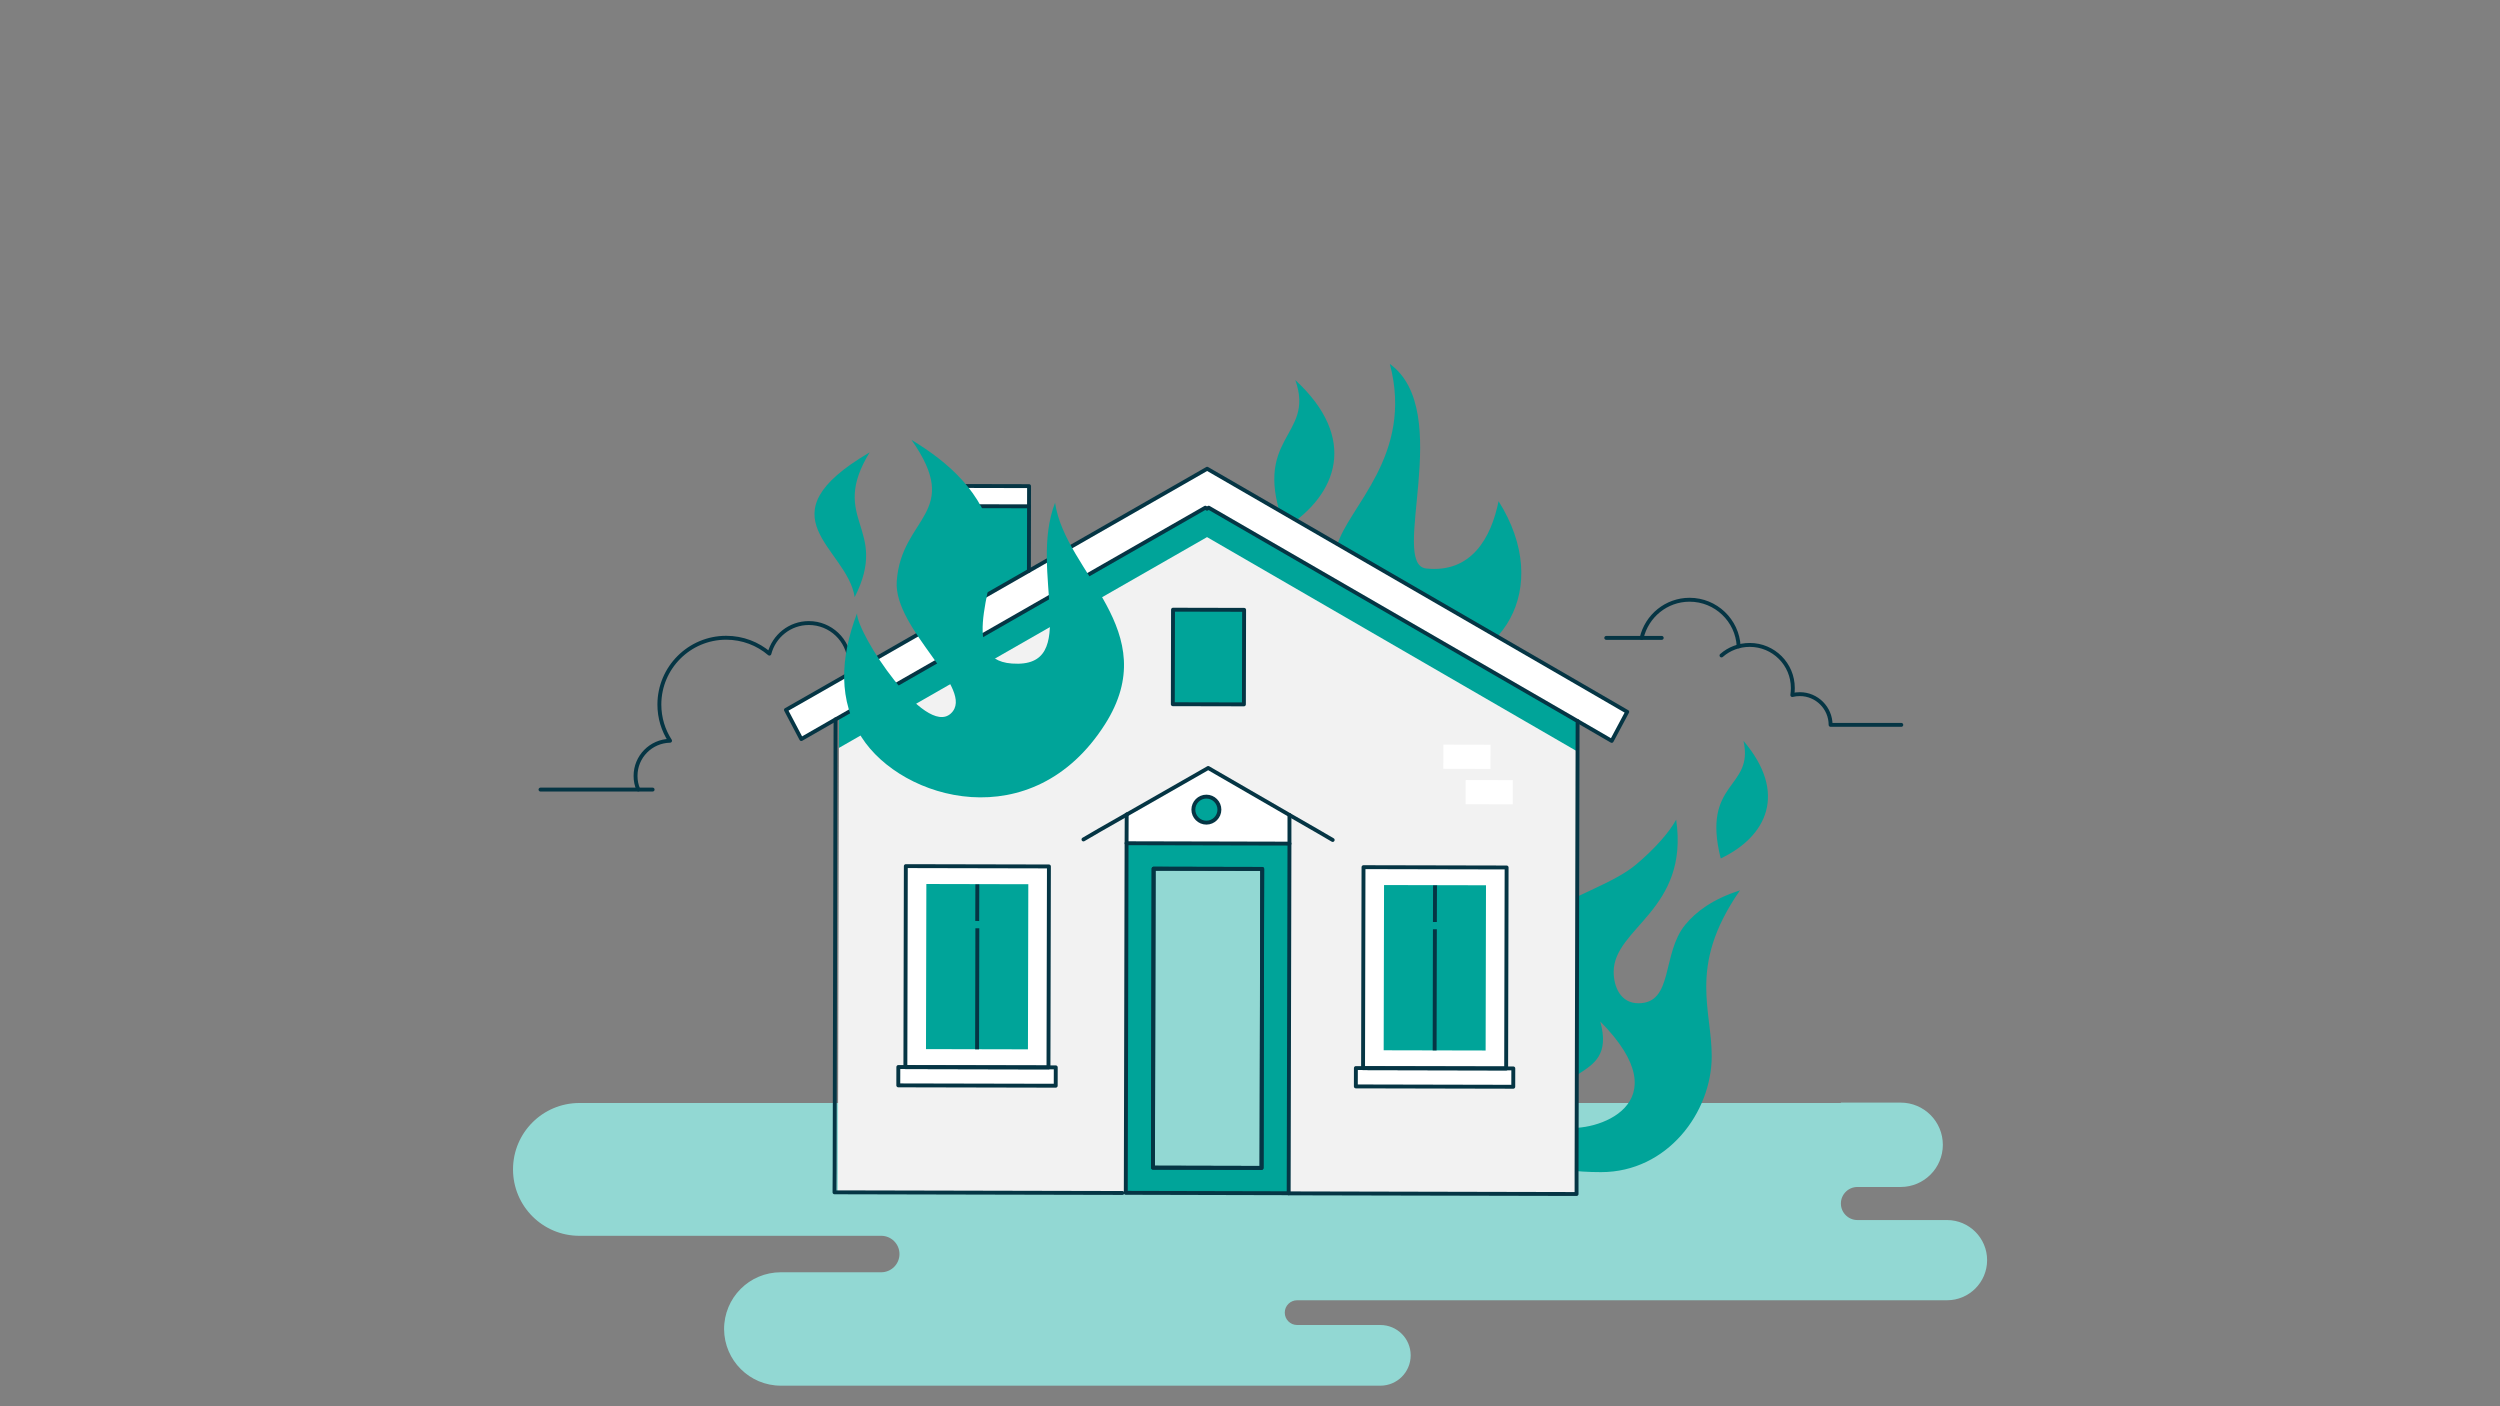 <?xml version="1.0" encoding="utf-8"?>
<!-- Generator: Adobe Illustrator 19.0.1, SVG Export Plug-In . SVG Version: 6.00 Build 0)  -->
<svg version="1.1" id="Шар_1" xmlns="http://www.w3.org/2000/svg" xmlns:xlink="http://www.w3.org/1999/xlink" x="0px" y="0px"
	 viewBox="0 0 1920 1080" style="enable-background:new 0 0 1920 1080;" xml:space="preserve">
<rect x="0" y="0" width="1920" height="1080" fill="#808080" stroke="none"/>
<style type="text/css">
	.st0{fill:#92D8D3;}
	.st1{fill:#00A499;}
	.st2{fill:none;stroke:#053544;stroke-width:3;stroke-linecap:round;stroke-linejoin:round;stroke-miterlimit:10;}
	.st3{fill:#F2F2F2;}
	.st4{fill:#FFFFFF;}
	.st5{fill:none;stroke:#053544;stroke-width:3;stroke-linejoin:round;stroke-miterlimit:10;}
</style>
<g>
	<g>
		<g>
			<path class="st0" d="M1413.8,846.8h45.9c17.9,0,32.4,14.5,32.4,32.4s-14.5,32.4-32.4,32.4h-33.2c-7,0-12.7,5.7-12.7,12.7
				c0,7,5.7,12.7,12.7,12.7h68.8c17,0,30.8,13.8,30.8,30.8s-13.8,30.8-30.8,30.8H996.2c-5.2,0-9.5,4.2-9.5,9.5
				c0,5.2,4.2,9.5,9.5,9.5h63.9c12.9,0,23.3,10.4,23.3,23.3c0,12.9-10.4,23.3-23.3,23.3H599.7c-24,0-43.4-19.4-43.6-43.3
				c-0.1-24.2,19.4-43.8,43.6-43.8h77.1c7.7,0,14-6.3,14-14c0-7.7-6.3-14-14-14H445c-28.2,0-51-22.8-51-51c0-28.2,22.8-51,51-51
				H1413.8z"/>
			<path class="st1" d="M1336.3,683.8c-20.9,6.7-33.8,16.3-42.2,26.6c-18,22.2-8.7,60.1-35.8,60.1c-13.8,0-19-12.8-19-24.1
				c0-34,58.1-47.4,48-116.9c-5.7,10.3-16.7,22.5-30.5,34.2c-35.4,30.2-130.3,36.9-130.3,141.1c0,58.5,24.9,95.4,103.1,95.4
				c50.9,0,85-45.9,85-89c0-17.5-4.2-34.2-4.2-53.2C1310.4,737.3,1315.4,713.9,1336.3,683.8 M1201,865.7
				c-20.2-52.3,42.2-30.3,28-81.2C1292.7,848.7,1224.4,870.2,1201,865.7"/>
			<path class="st1" d="M1339,569c34.2,40.2,17.8,73.5-17.5,90.3C1306.5,599.6,1347.3,606,1339,569"/>
			<path class="st1" d="M994.8,291.9c48.1,44.3,33,87.7-7.8,113.7C959.4,334.5,1010.5,336.1,994.8,291.9"/>
			<path class="st1" d="M1067.4,279.5c18.7,70.6-32.5,109.9-40.7,140.1c-9.7,35.4,1.2,91.1,60.6,93.4c66,2.5,106-60.8,63.6-128.1
				c-5.7,28.2-20.9,55.4-55.6,51.7C1066.6,433.4,1117.5,315.9,1067.4,279.5"/>
			<path class="st2" d="M1335.3,496.4c-1-19.9-17.5-35.8-37.7-35.8c-17.9,0-32.9,12.5-36.8,29.3"/>
			<path class="st2" d="M1322.1,503.4c5.8-5.1,13.4-8.1,21.7-8.1c18.3,0,33.1,14.8,33.1,33.1c0,1.8-0.1,3.6-0.4,5.4
				c1.9-0.5,3.8-0.7,5.8-0.7c13,0,23.6,10.6,23.6,23.6h54.3"/>
			<line class="st2" x1="1276.2" y1="489.9" x2="1233.6" y2="489.9"/>
			<line class="st2" x1="415.1" y1="606.4" x2="501.2" y2="606.4"/>
			<path class="st2" d="M652.5,508.1c-0.9-16.5-14.6-29.6-31.3-29.6c-14.6,0-26.8,10-30.3,23.5c-8.9-7.6-20.5-12.2-33.2-12.2
				c-28.3,0-51.3,23-51.3,51.3c0,10.3,3,19.8,8.2,27.8c-14.7,0.3-26.5,12.2-26.5,27c0,3.7,0.7,7.2,2.1,10.4"/>
			<polygon class="st3" points="864.6,916.2 865.2,647.6 865.3,625.6 865.3,625.6 927.9,589.8 990.3,625.9 990.3,647.9 989.7,916.5 
				1210.8,917 1211.6,553.8 927,389.2 644.4,551 643.5,915.7 			"/>
			
				<rect x="885.8" y="667.3" transform="matrix(-1 -2.219409e-003 2.219409e-003 -1 1853.173 1566.162)" class="st0" width="83.4" height="229.6"/>
			<path class="st4" d="M990.3,625.9l0,22l-125.1-0.3l0-22v0l62.6-35.8L990.3,625.9z M936.5,621.8c0-5.5-4.5-10-10-10
				c-5.5,0-10,4.5-10,10c0,5.5,4.5,10,10,10C932,631.8,936.5,627.3,936.5,621.8"/>
			<polygon class="st4" points="1249.7,546.7 1237.8,569 1211.6,553.8 927,389.2 644.4,551 615.4,567.6 603.6,545.2 644.4,521.9 
				736.6,469.1 790.2,438.4 927.1,360 1211.6,524.6 			"/>
			
				<rect x="755.8" y="354.3" transform="matrix(2.258077e-003 -1 1 2.258077e-003 380.786 1143.74)" class="st4" width="15.5" height="53.5"/>
			<polygon class="st1" points="790.3,388.9 790.2,438.4 736.6,469.1 736.8,388.7 			"/>
			<path class="st1" d="M926.5,611.8c5.5,0,10,4.5,10,10c0,5.5-4.5,10-10,10c-5.5,0-10-4.5-10-10C916.5,616.2,921,611.7,926.5,611.8
				"/>
			<polygon class="st1" points="927,389.2 644.4,551 644.3,574.4 927,412.5 1211.5,577.2 1211.6,553.8 			"/>
			<path class="st1" d="M969.4,667.4l-83.4-0.2l-0.5,229.6l83.4,0.2L969.4,667.4z M865.2,647.6l125.1,0.3l-0.6,268.5l-125.1-0.3
				L865.2,647.6z"/>
			
				<rect x="885.8" y="667.3" transform="matrix(-1 -2.219409e-003 2.219409e-003 -1 1853.173 1566.162)" class="st2" width="83.4" height="229.6"/>
			<path class="st2" d="M969.4,667.4l-83.4-0.2l-0.5,229.6l83.4,0.2L969.4,667.4z M865.2,647.6l125.1,0.3l-0.6,268.5l-125.1-0.3
				L865.2,647.6z"/>
			<polyline class="st2" points="641.7,552.5 615.4,567.6 603.6,545.2 641.8,523.4 927.1,360 1211.6,524.6 1249.7,546.7 1237.8,569 
				1211.6,553.8 			"/>
			<polyline class="st2" points="865.3,625.6 927.9,589.8 990.3,625.9 1012.2,638.5 1023.5,645.1 			"/>
			<polyline class="st2" points="832.1,644.7 844.1,637.7 865.3,625.6 			"/>
			<polyline class="st2" points="862,916.2 640.9,915.7 641,899.2 641.7,552.5 925.7,389.9 927,390.7 928.3,389.9 1211.6,553.8 
				1210.8,900.5 1210.8,917 989.7,916.5 			"/>
			<line class="st2" x1="790.3" y1="388.9" x2="790.2" y2="438.4"/>
			<line class="st2" x1="736.6" y1="469.1" x2="736.8" y2="388.7"/>
			
				<rect x="755.8" y="354.3" transform="matrix(-2.254152e-003 1 -1 -2.254152e-003 1146.323 -381.649)" class="st2" width="15.5" height="53.5"/>
			<polyline class="st2" points="865.2,647.6 865.3,625.6 865.3,625.6 			"/>
			<line class="st2" x1="990.3" y1="647.9" x2="990.3" y2="625.9"/>
			<path class="st2" d="M936.5,621.8c0-5.5-4.5-10-10-10c-5.5,0-10,4.5-10,10c0,5.5,4.5,10,10,10C932,631.8,936.5,627.3,936.5,621.8
				z"/>
			
				<rect x="733.6" y="552.4" transform="matrix(1 2.210298e-003 -2.210298e-003 1 1.243 -1.66)" class="st4" width="36.2" height="18.6"/>
			
				<rect x="757" y="577.4" transform="matrix(1 2.210298e-003 -2.210298e-003 1 1.298 -1.712)" class="st4" width="36.2" height="18.6"/>
			
				<rect x="712.6" y="577.3" transform="matrix(1 2.210298e-003 -2.210298e-003 1 1.298 -1.613)" class="st4" width="36.2" height="18.6"/>
			
				<rect x="1125.6" y="599.1" transform="matrix(1 2.210294e-003 -2.210294e-003 1 1.348 -2.526)" class="st4" width="36.2" height="18.6"/>
			
				<rect x="1108.5" y="571.9" transform="matrix(1 2.210294e-003 -2.210294e-003 1 1.287 -2.489)" class="st4" width="36.2" height="18.6"/>
			
				<rect x="695.5" y="665.3" transform="matrix(1 2.210841e-003 -2.210841e-003 1 1.643 -1.657)" class="st4" width="109.9" height="154.4"/>
			
				<rect x="689.9" y="819.6" transform="matrix(1 2.216951e-003 -2.216951e-003 1 1.835 -1.661)" class="st4" width="120.9" height="14.1"/>
			
				<rect x="711.3" y="679" transform="matrix(1 2.221346e-003 -2.221346e-003 1 1.651 -1.665)" class="st1" width="78.3" height="126.8"/>
			
				<rect x="695.5" y="665.3" transform="matrix(1 2.210841e-003 -2.210841e-003 1 1.643 -1.657)" class="st2" width="109.9" height="154.4"/>
			<path class="st5" d="M750.6,679.2c0,0,0,13.3-0.1,28.1"/>
			<path class="st5" d="M750.6,712.9c0,17.1-0.2,93-0.2,93"/>
			
				<rect x="689.9" y="819.6" transform="matrix(1 2.216951e-003 -2.216951e-003 1 1.835 -1.661)" class="st2" width="120.9" height="14.1"/>
			
				<rect x="1047" y="666.1" transform="matrix(1 2.220004e-003 -2.220004e-003 1 1.653 -2.445)" class="st4" width="109.9" height="154.4"/>
			
				<rect x="1041.3" y="820.4" transform="matrix(1 2.225281e-003 -2.225281e-003 1 1.844 -2.45)" class="st4" width="120.9" height="14.1"/>
			
				<rect x="1062.8" y="679.8" transform="matrix(1 2.221346e-003 -2.221346e-003 1 1.654 -2.446)" class="st1" width="78.3" height="126.9"/>
			
				<rect x="1047" y="666.1" transform="matrix(1 2.220004e-003 -2.220004e-003 1 1.653 -2.445)" class="st2" width="109.9" height="154.4"/>
			<path class="st5" d="M1102.1,680c0,0,0,13.3-0.1,28.1"/>
			<path class="st5" d="M1102,713.7c0,17.1-0.2,93-0.2,93"/>
			
				<rect x="1041.3" y="820.4" transform="matrix(1 2.225281e-003 -2.225281e-003 1 1.844 -2.45)" class="st2" width="120.9" height="14.1"/>
			
				<rect x="900.8" y="468.3" transform="matrix(1 2.217542e-003 -2.217542e-003 1 1.121 -2.057)" class="st1" width="54.6" height="72.6"/>
			
				<rect x="900.8" y="468.3" transform="matrix(1 2.217542e-003 -2.217542e-003 1 1.121 -2.057)" class="st2" width="54.6" height="72.6"/>
			<path class="st1" d="M810.3,386.1c7.9,54.4,84.3,97.9,38.3,170.2c-55.6,87.3-156,58.3-186.9,9.9c-17.8-27.9-16.7-60.4-3.5-95.2
				c-0.1,15.8,52.1,95.2,72,77c20-18.3-44.1-64.4-41.5-101.6c3.5-49.9,51.1-51.9,11.3-108.6c28.8,17.5,54.8,40.3,63,76.4
				c6,26.4-30.4,92.3,14.2,95.4C831.3,513.5,789.5,439.6,810.3,386.1"/>
			<path class="st1" d="M656.4,458.6c-5.9-38.3-73.1-61.6,11.5-111.2C636,399.6,683.6,405,656.4,458.6"/>
		</g>
	</g>
</g>
</svg>
